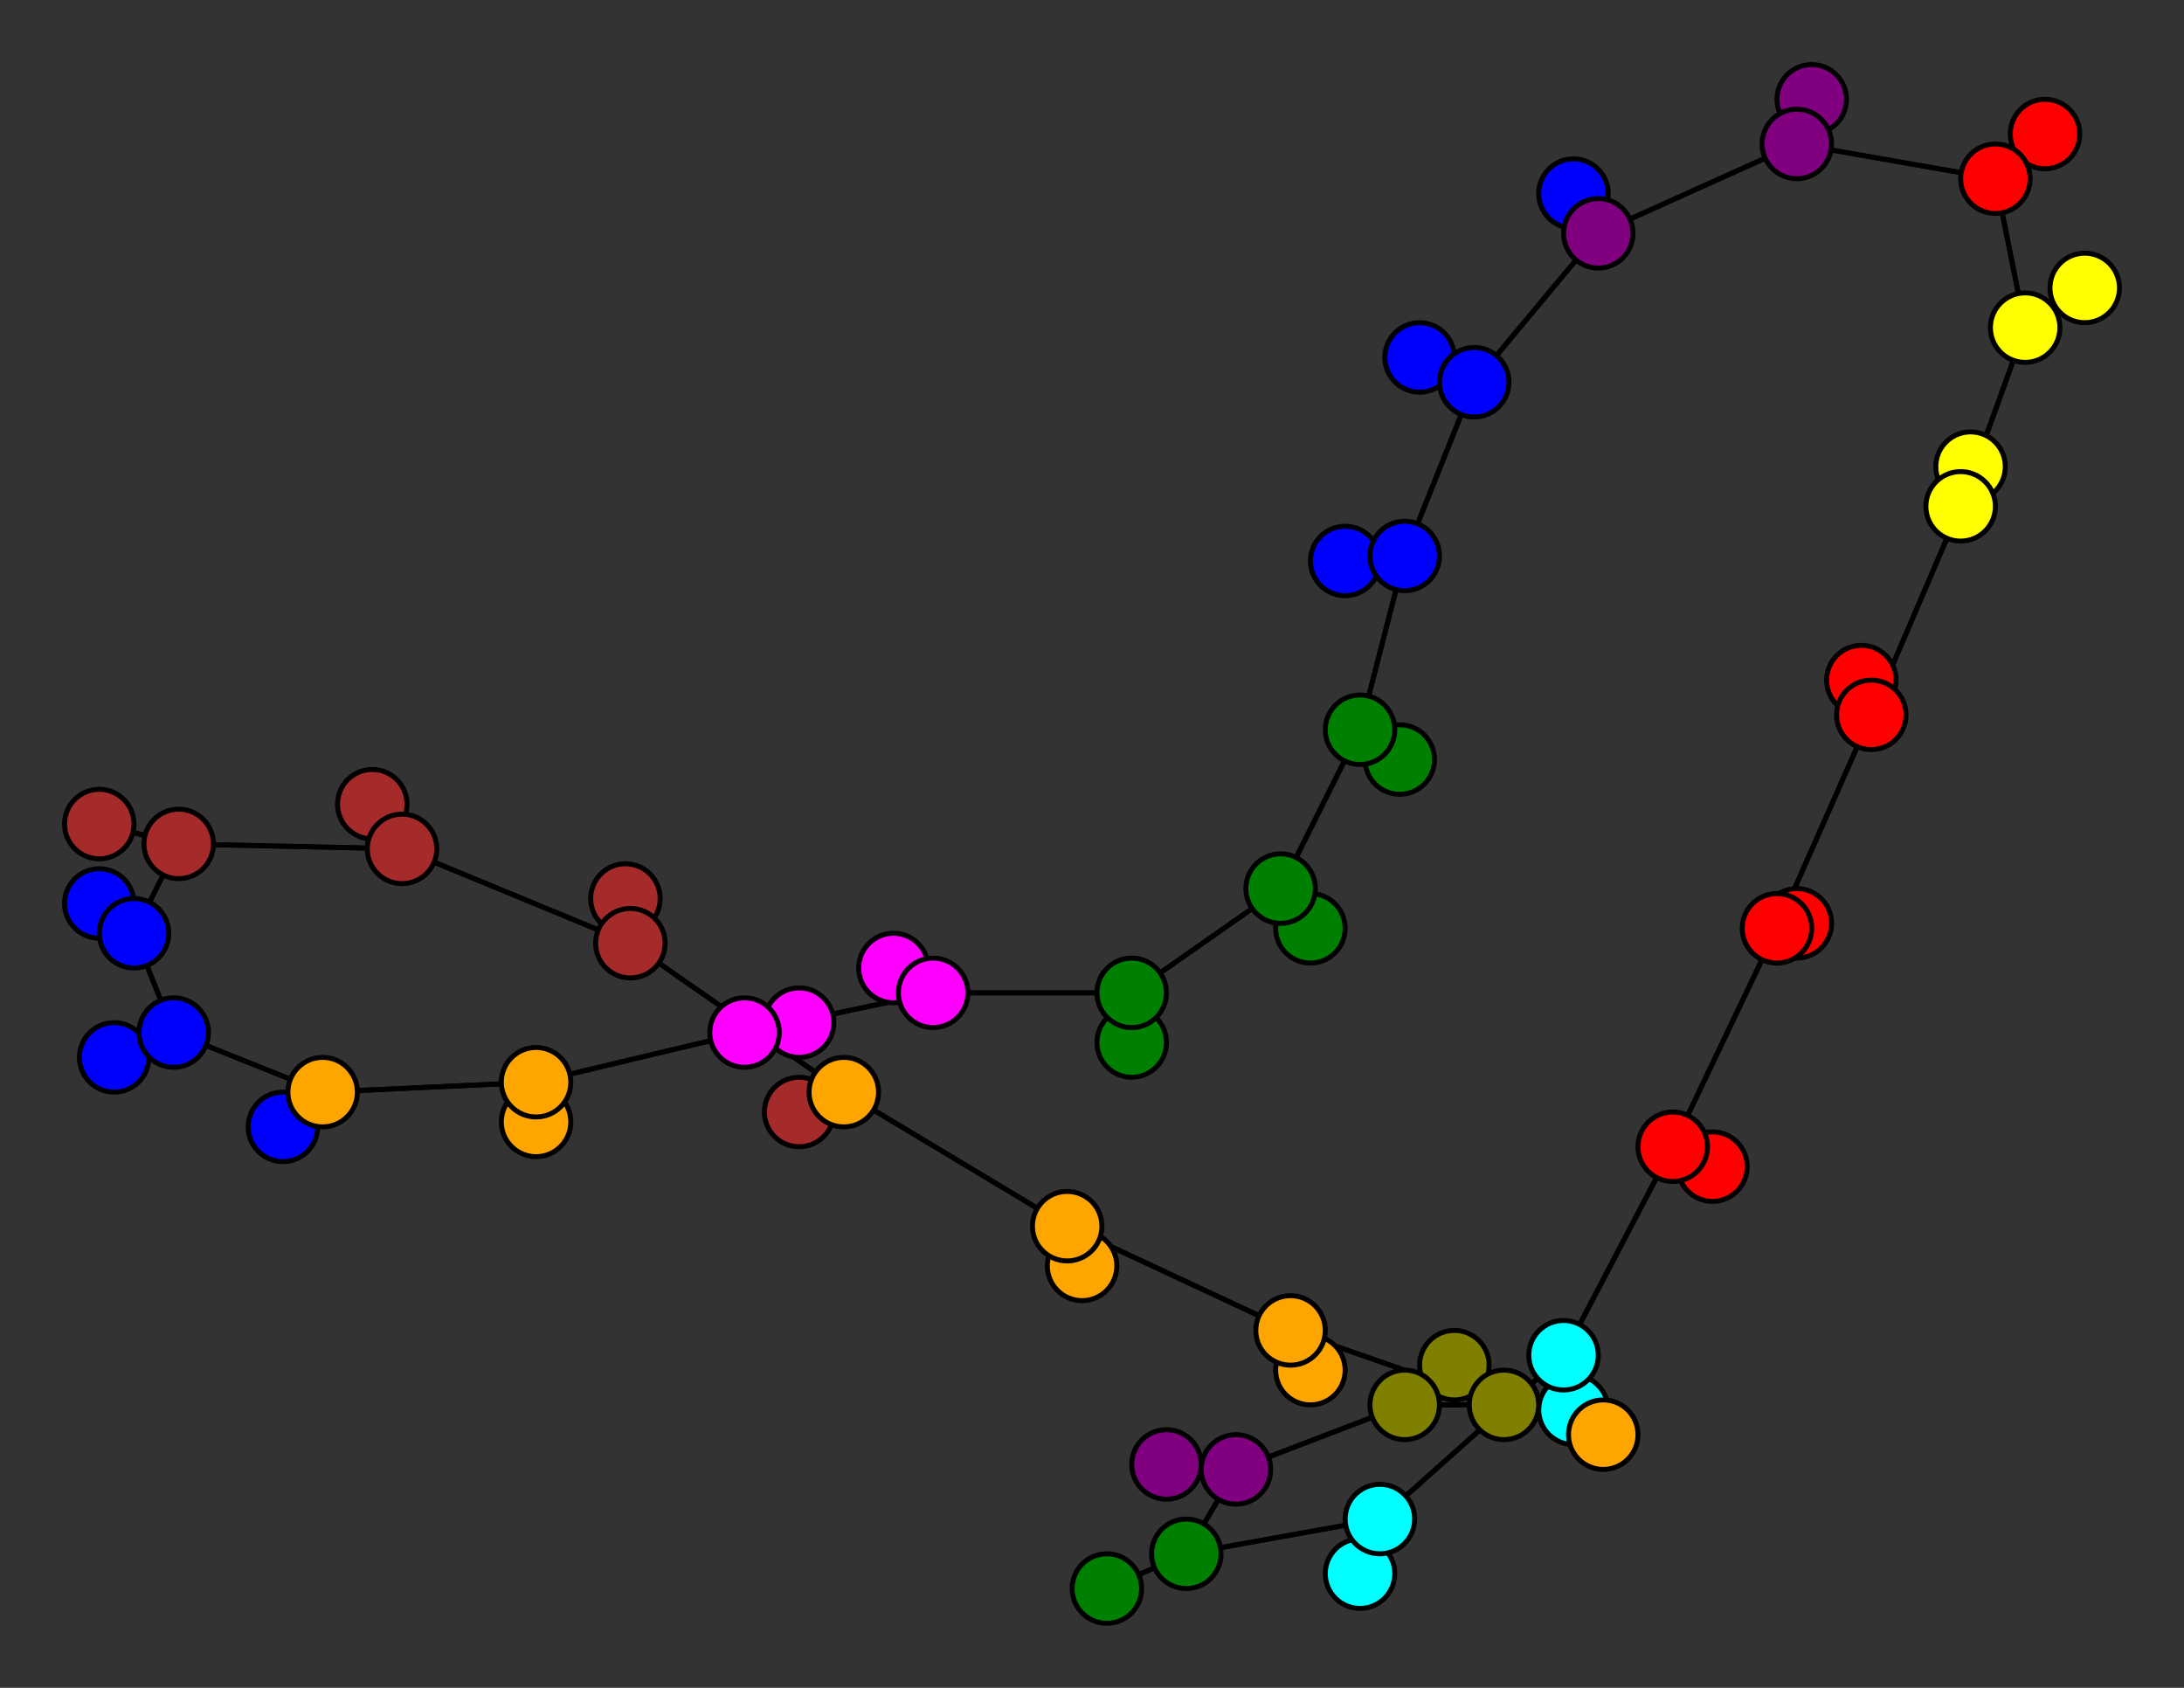 <svg width="440" height="340" xmlns="http://www.w3.org/2000/svg">
<rect width="100%" height="100%" fill="#333333" stroke="none"/>
<path stroke-width="1" stroke="black" d="M 264 187 258 179"/>
<path stroke-width="1" stroke="black" d="M 322 47 362 29"/>
<path stroke-width="1" stroke="black" d="M 322 47 297 77"/>
<path stroke-width="1" stroke="black" d="M 317 39 322 47"/>
<path stroke-width="1" stroke="black" d="M 408 66 420 58"/>
<path stroke-width="1" stroke="black" d="M 408 66 402 36"/>
<path stroke-width="1" stroke="black" d="M 408 66 395 102"/>
<path stroke-width="1" stroke="black" d="M 420 58 408 66"/>
<path stroke-width="1" stroke="black" d="M 260 268 215 247"/>
<path stroke-width="1" stroke="black" d="M 260 268 264 276"/>
<path stroke-width="1" stroke="black" d="M 260 268 303 283"/>
<path stroke-width="1" stroke="black" d="M 264 276 260 268"/>
<path stroke-width="1" stroke="black" d="M 303 283 260 268"/>
<path stroke-width="1" stroke="black" d="M 303 283 323 289"/>
<path stroke-width="1" stroke="black" d="M 303 283 283 283"/>
<path stroke-width="1" stroke="black" d="M 323 289 303 283"/>
<path stroke-width="1" stroke="black" d="M 278 306 274 317"/>
<path stroke-width="1" stroke="black" d="M 278 306 315 273"/>
<path stroke-width="1" stroke="black" d="M 278 306 239 313"/>
<path stroke-width="1" stroke="black" d="M 274 317 278 306"/>
<path stroke-width="1" stroke="black" d="M 27 188 36 170"/>
<path stroke-width="1" stroke="black" d="M 27 188 20 182"/>
<path stroke-width="1" stroke="black" d="M 27 188 35 208"/>
<path stroke-width="1" stroke="black" d="M 20 182 27 188"/>
<path stroke-width="1" stroke="black" d="M 35 208 65 220"/>
<path stroke-width="1" stroke="black" d="M 35 208 27 188"/>
<path stroke-width="1" stroke="black" d="M 35 208 23 213"/>
<path stroke-width="1" stroke="black" d="M 23 213 35 208"/>
<path stroke-width="1" stroke="black" d="M 322 47 317 39"/>
<path stroke-width="1" stroke="black" d="M 362 29 322 47"/>
<path stroke-width="1" stroke="black" d="M 161 224 170 220"/>
<path stroke-width="1" stroke="black" d="M 170 220 161 224"/>
<path stroke-width="1" stroke="black" d="M 150 208 108 218"/>
<path stroke-width="1" stroke="black" d="M 161 206 150 208"/>
<path stroke-width="1" stroke="black" d="M 188 200 150 208"/>
<path stroke-width="1" stroke="black" d="M 188 200 180 195"/>
<path stroke-width="1" stroke="black" d="M 188 200 228 200"/>
<path stroke-width="1" stroke="black" d="M 180 195 188 200"/>
<path stroke-width="1" stroke="black" d="M 36 170 20 166"/>
<path stroke-width="1" stroke="black" d="M 36 170 27 188"/>
<path stroke-width="1" stroke="black" d="M 36 170 81 171"/>
<path stroke-width="1" stroke="black" d="M 20 166 36 170"/>
<path stroke-width="1" stroke="black" d="M 228 200 188 200"/>
<path stroke-width="1" stroke="black" d="M 228 200 228 210"/>
<path stroke-width="1" stroke="black" d="M 228 200 258 179"/>
<path stroke-width="1" stroke="black" d="M 228 210 228 200"/>
<path stroke-width="1" stroke="black" d="M 215 247 218 255"/>
<path stroke-width="1" stroke="black" d="M 215 247 170 220"/>
<path stroke-width="1" stroke="black" d="M 215 247 260 268"/>
<path stroke-width="1" stroke="black" d="M 218 255 215 247"/>
<path stroke-width="1" stroke="black" d="M 65 220 57 227"/>
<path stroke-width="1" stroke="black" d="M 65 220 108 218"/>
<path stroke-width="1" stroke="black" d="M 65 220 35 208"/>
<path stroke-width="1" stroke="black" d="M 57 227 65 220"/>
<path stroke-width="1" stroke="black" d="M 108 218 150 208"/>
<path stroke-width="1" stroke="black" d="M 108 218 65 220"/>
<path stroke-width="1" stroke="black" d="M 108 218 108 226"/>
<path stroke-width="1" stroke="black" d="M 108 226 108 218"/>
<path stroke-width="1" stroke="black" d="M 170 220 215 247"/>
<path stroke-width="1" stroke="black" d="M 170 220 127 190"/>
<path stroke-width="1" stroke="black" d="M 362 29 365 20"/>
<path stroke-width="1" stroke="black" d="M 362 29 402 36"/>
<path stroke-width="1" stroke="black" d="M 365 20 362 29"/>
<path stroke-width="1" stroke="black" d="M 239 313 278 306"/>
<path stroke-width="1" stroke="black" d="M 239 313 223 320"/>
<path stroke-width="1" stroke="black" d="M 239 313 249 296"/>
<path stroke-width="1" stroke="black" d="M 223 320 239 313"/>
<path stroke-width="1" stroke="black" d="M 297 77 322 47"/>
<path stroke-width="1" stroke="black" d="M 297 77 286 72"/>
<path stroke-width="1" stroke="black" d="M 297 77 283 112"/>
<path stroke-width="1" stroke="black" d="M 286 72 297 77"/>
<path stroke-width="1" stroke="black" d="M 283 112 297 77"/>
<path stroke-width="1" stroke="black" d="M 283 112 271 113"/>
<path stroke-width="1" stroke="black" d="M 283 112 274 147"/>
<path stroke-width="1" stroke="black" d="M 271 113 283 112"/>
<path stroke-width="1" stroke="black" d="M 249 296 239 313"/>
<path stroke-width="1" stroke="black" d="M 249 296 235 295"/>
<path stroke-width="1" stroke="black" d="M 249 296 283 283"/>
<path stroke-width="1" stroke="black" d="M 235 295 249 296"/>
<path stroke-width="1" stroke="black" d="M 283 283 303 283"/>
<path stroke-width="1" stroke="black" d="M 283 283 249 296"/>
<path stroke-width="1" stroke="black" d="M 283 283 293 275"/>
<path stroke-width="1" stroke="black" d="M 293 275 283 283"/>
<path stroke-width="1" stroke="black" d="M 274 147 283 112"/>
<path stroke-width="1" stroke="black" d="M 274 147 282 153"/>
<path stroke-width="1" stroke="black" d="M 274 147 258 179"/>
<path stroke-width="1" stroke="black" d="M 282 153 274 147"/>
<path stroke-width="1" stroke="black" d="M 258 179 228 200"/>
<path stroke-width="1" stroke="black" d="M 258 179 274 147"/>
<path stroke-width="1" stroke="black" d="M 258 179 264 187"/>
<path stroke-width="1" stroke="black" d="M 362 186 358 187"/>
<path stroke-width="1" stroke="black" d="M 358 187 362 186"/>
<path stroke-width="1" stroke="black" d="M 358 187 337 231"/>
<path stroke-width="1" stroke="black" d="M 358 187 377 144"/>
<path stroke-width="1" stroke="black" d="M 402 36 408 66"/>
<path stroke-width="1" stroke="black" d="M 402 36 362 29"/>
<path stroke-width="1" stroke="black" d="M 402 36 412 27"/>
<path stroke-width="1" stroke="black" d="M 412 27 402 36"/>
<path stroke-width="1" stroke="black" d="M 127 190 170 220"/>
<path stroke-width="1" stroke="black" d="M 127 190 126 181"/>
<path stroke-width="1" stroke="black" d="M 127 190 81 171"/>
<path stroke-width="1" stroke="black" d="M 126 181 127 190"/>
<path stroke-width="1" stroke="black" d="M 81 171 36 170"/>
<path stroke-width="1" stroke="black" d="M 81 171 127 190"/>
<path stroke-width="1" stroke="black" d="M 81 171 75 162"/>
<path stroke-width="1" stroke="black" d="M 75 162 81 171"/>
<path stroke-width="1" stroke="black" d="M 395 102 408 66"/>
<path stroke-width="1" stroke="black" d="M 150 208 188 200"/>
<path stroke-width="1" stroke="black" d="M 395 102 397 94"/>
<path stroke-width="1" stroke="black" d="M 397 94 395 102"/>
<path stroke-width="1" stroke="black" d="M 377 144 395 102"/>
<path stroke-width="1" stroke="black" d="M 377 144 375 137"/>
<path stroke-width="1" stroke="black" d="M 377 144 358 187"/>
<path stroke-width="1" stroke="black" d="M 375 137 377 144"/>
<path stroke-width="1" stroke="black" d="M 315 273 278 306"/>
<path stroke-width="1" stroke="black" d="M 315 273 317 284"/>
<path stroke-width="1" stroke="black" d="M 315 273 337 231"/>
<path stroke-width="1" stroke="black" d="M 317 284 315 273"/>
<path stroke-width="1" stroke="black" d="M 337 231 315 273"/>
<path stroke-width="1" stroke="black" d="M 337 231 345 235"/>
<path stroke-width="1" stroke="black" d="M 337 231 358 187"/>
<path stroke-width="1" stroke="black" d="M 345 235 337 231"/>
<path stroke-width="1" stroke="black" d="M 395 102 377 144"/>
<path stroke-width="1" stroke="black" d="M 150 208 161 206"/>
<circle cx="264" cy="187" r="7.0" style="fill:green;stroke:black;stroke-width:1.0"/>
<circle cx="258" cy="179" r="7.0" style="fill:green;stroke:black;stroke-width:1.0"/>
<circle cx="282" cy="153" r="7.0" style="fill:green;stroke:black;stroke-width:1.0"/>
<circle cx="274" cy="147" r="7.0" style="fill:green;stroke:black;stroke-width:1.0"/>
<circle cx="293" cy="275" r="7.0" style="fill:olive;stroke:black;stroke-width:1.0"/>
<circle cx="283" cy="283" r="7.0" style="fill:olive;stroke:black;stroke-width:1.0"/>
<circle cx="235" cy="295" r="7.0" style="fill:purple;stroke:black;stroke-width:1.0"/>
<circle cx="249" cy="296" r="7.0" style="fill:purple;stroke:black;stroke-width:1.0"/>
<circle cx="271" cy="113" r="7.0" style="fill:blue;stroke:black;stroke-width:1.0"/>
<circle cx="283" cy="112" r="7.0" style="fill:blue;stroke:black;stroke-width:1.0"/>
<circle cx="286" cy="72" r="7.0" style="fill:blue;stroke:black;stroke-width:1.0"/>
<circle cx="297" cy="77" r="7.0" style="fill:blue;stroke:black;stroke-width:1.0"/>
<circle cx="223" cy="320" r="7.0" style="fill:green;stroke:black;stroke-width:1.0"/>
<circle cx="239" cy="313" r="7.0" style="fill:green;stroke:black;stroke-width:1.0"/>
<circle cx="362" cy="186" r="7.0" style="fill:red;stroke:black;stroke-width:1.0"/>
<circle cx="358" cy="187" r="7.0" style="fill:red;stroke:black;stroke-width:1.0"/>
<circle cx="345" cy="235" r="7.0" style="fill:red;stroke:black;stroke-width:1.0"/>
<circle cx="337" cy="231" r="7.0" style="fill:red;stroke:black;stroke-width:1.0"/>
<circle cx="317" cy="284" r="7.0" style="fill:aqua;stroke:black;stroke-width:1.0"/>
<circle cx="315" cy="273" r="7.0" style="fill:aqua;stroke:black;stroke-width:1.0"/>
<circle cx="375" cy="137" r="7.0" style="fill:red;stroke:black;stroke-width:1.0"/>
<circle cx="377" cy="144" r="7.0" style="fill:red;stroke:black;stroke-width:1.0"/>
<circle cx="397" cy="94" r="7.0" style="fill:yellow;stroke:black;stroke-width:1.0"/>
<circle cx="395" cy="102" r="7.0" style="fill:yellow;stroke:black;stroke-width:1.0"/>
<circle cx="75" cy="162" r="7.0" style="fill:brown;stroke:black;stroke-width:1.0"/>
<circle cx="81" cy="171" r="7.0" style="fill:brown;stroke:black;stroke-width:1.0"/>
<circle cx="126" cy="181" r="7.0" style="fill:brown;stroke:black;stroke-width:1.0"/>
<circle cx="127" cy="190" r="7.0" style="fill:brown;stroke:black;stroke-width:1.0"/>
<circle cx="412" cy="27" r="7.0" style="fill:red;stroke:black;stroke-width:1.0"/>
<circle cx="402" cy="36" r="7.0" style="fill:red;stroke:black;stroke-width:1.0"/>
<circle cx="365" cy="20" r="7.0" style="fill:purple;stroke:black;stroke-width:1.0"/>
<circle cx="362" cy="29" r="7.0" style="fill:purple;stroke:black;stroke-width:1.0"/>
<circle cx="23" cy="213" r="7.0" style="fill:blue;stroke:black;stroke-width:1.0"/>
<circle cx="35" cy="208" r="7.0" style="fill:blue;stroke:black;stroke-width:1.0"/>
<circle cx="20" cy="182" r="7.0" style="fill:blue;stroke:black;stroke-width:1.0"/>
<circle cx="27" cy="188" r="7.0" style="fill:blue;stroke:black;stroke-width:1.0"/>
<circle cx="274" cy="317" r="7.0" style="fill:aqua;stroke:black;stroke-width:1.0"/>
<circle cx="278" cy="306" r="7.0" style="fill:aqua;stroke:black;stroke-width:1.0"/>
<circle cx="323" cy="289" r="7.0" style="fill:orange;stroke:black;stroke-width:1.0"/>
<circle cx="303" cy="283" r="7.0" style="fill:olive;stroke:black;stroke-width:1.0"/>
<circle cx="264" cy="276" r="7.0" style="fill:orange;stroke:black;stroke-width:1.0"/>
<circle cx="260" cy="268" r="7.0" style="fill:orange;stroke:black;stroke-width:1.0"/>
<circle cx="420" cy="58" r="7.0" style="fill:yellow;stroke:black;stroke-width:1.0"/>
<circle cx="408" cy="66" r="7.0" style="fill:yellow;stroke:black;stroke-width:1.0"/>
<circle cx="317" cy="39" r="7.0" style="fill:blue;stroke:black;stroke-width:1.0"/>
<circle cx="322" cy="47" r="7.0" style="fill:purple;stroke:black;stroke-width:1.0"/>
<circle cx="161" cy="224" r="7.0" style="fill:brown;stroke:black;stroke-width:1.0"/>
<circle cx="170" cy="220" r="7.0" style="fill:orange;stroke:black;stroke-width:1.0"/>
<circle cx="108" cy="226" r="7.0" style="fill:orange;stroke:black;stroke-width:1.0"/>
<circle cx="108" cy="218" r="7.0" style="fill:orange;stroke:black;stroke-width:1.0"/>
<circle cx="57" cy="227" r="7.0" style="fill:blue;stroke:black;stroke-width:1.0"/>
<circle cx="65" cy="220" r="7.0" style="fill:orange;stroke:black;stroke-width:1.0"/>
<circle cx="218" cy="255" r="7.0" style="fill:orange;stroke:black;stroke-width:1.0"/>
<circle cx="215" cy="247" r="7.0" style="fill:orange;stroke:black;stroke-width:1.0"/>
<circle cx="228" cy="210" r="7.0" style="fill:green;stroke:black;stroke-width:1.0"/>
<circle cx="228" cy="200" r="7.0" style="fill:green;stroke:black;stroke-width:1.0"/>
<circle cx="20" cy="166" r="7.0" style="fill:brown;stroke:black;stroke-width:1.0"/>
<circle cx="36" cy="170" r="7.0" style="fill:brown;stroke:black;stroke-width:1.0"/>
<circle cx="180" cy="195" r="7.0" style="fill:fuchsia;stroke:black;stroke-width:1.0"/>
<circle cx="188" cy="200" r="7.0" style="fill:fuchsia;stroke:black;stroke-width:1.0"/>
<circle cx="161" cy="206" r="7.0" style="fill:fuchsia;stroke:black;stroke-width:1.0"/>
<circle cx="150" cy="208" r="7.0" style="fill:fuchsia;stroke:black;stroke-width:1.0"/>
</svg>

